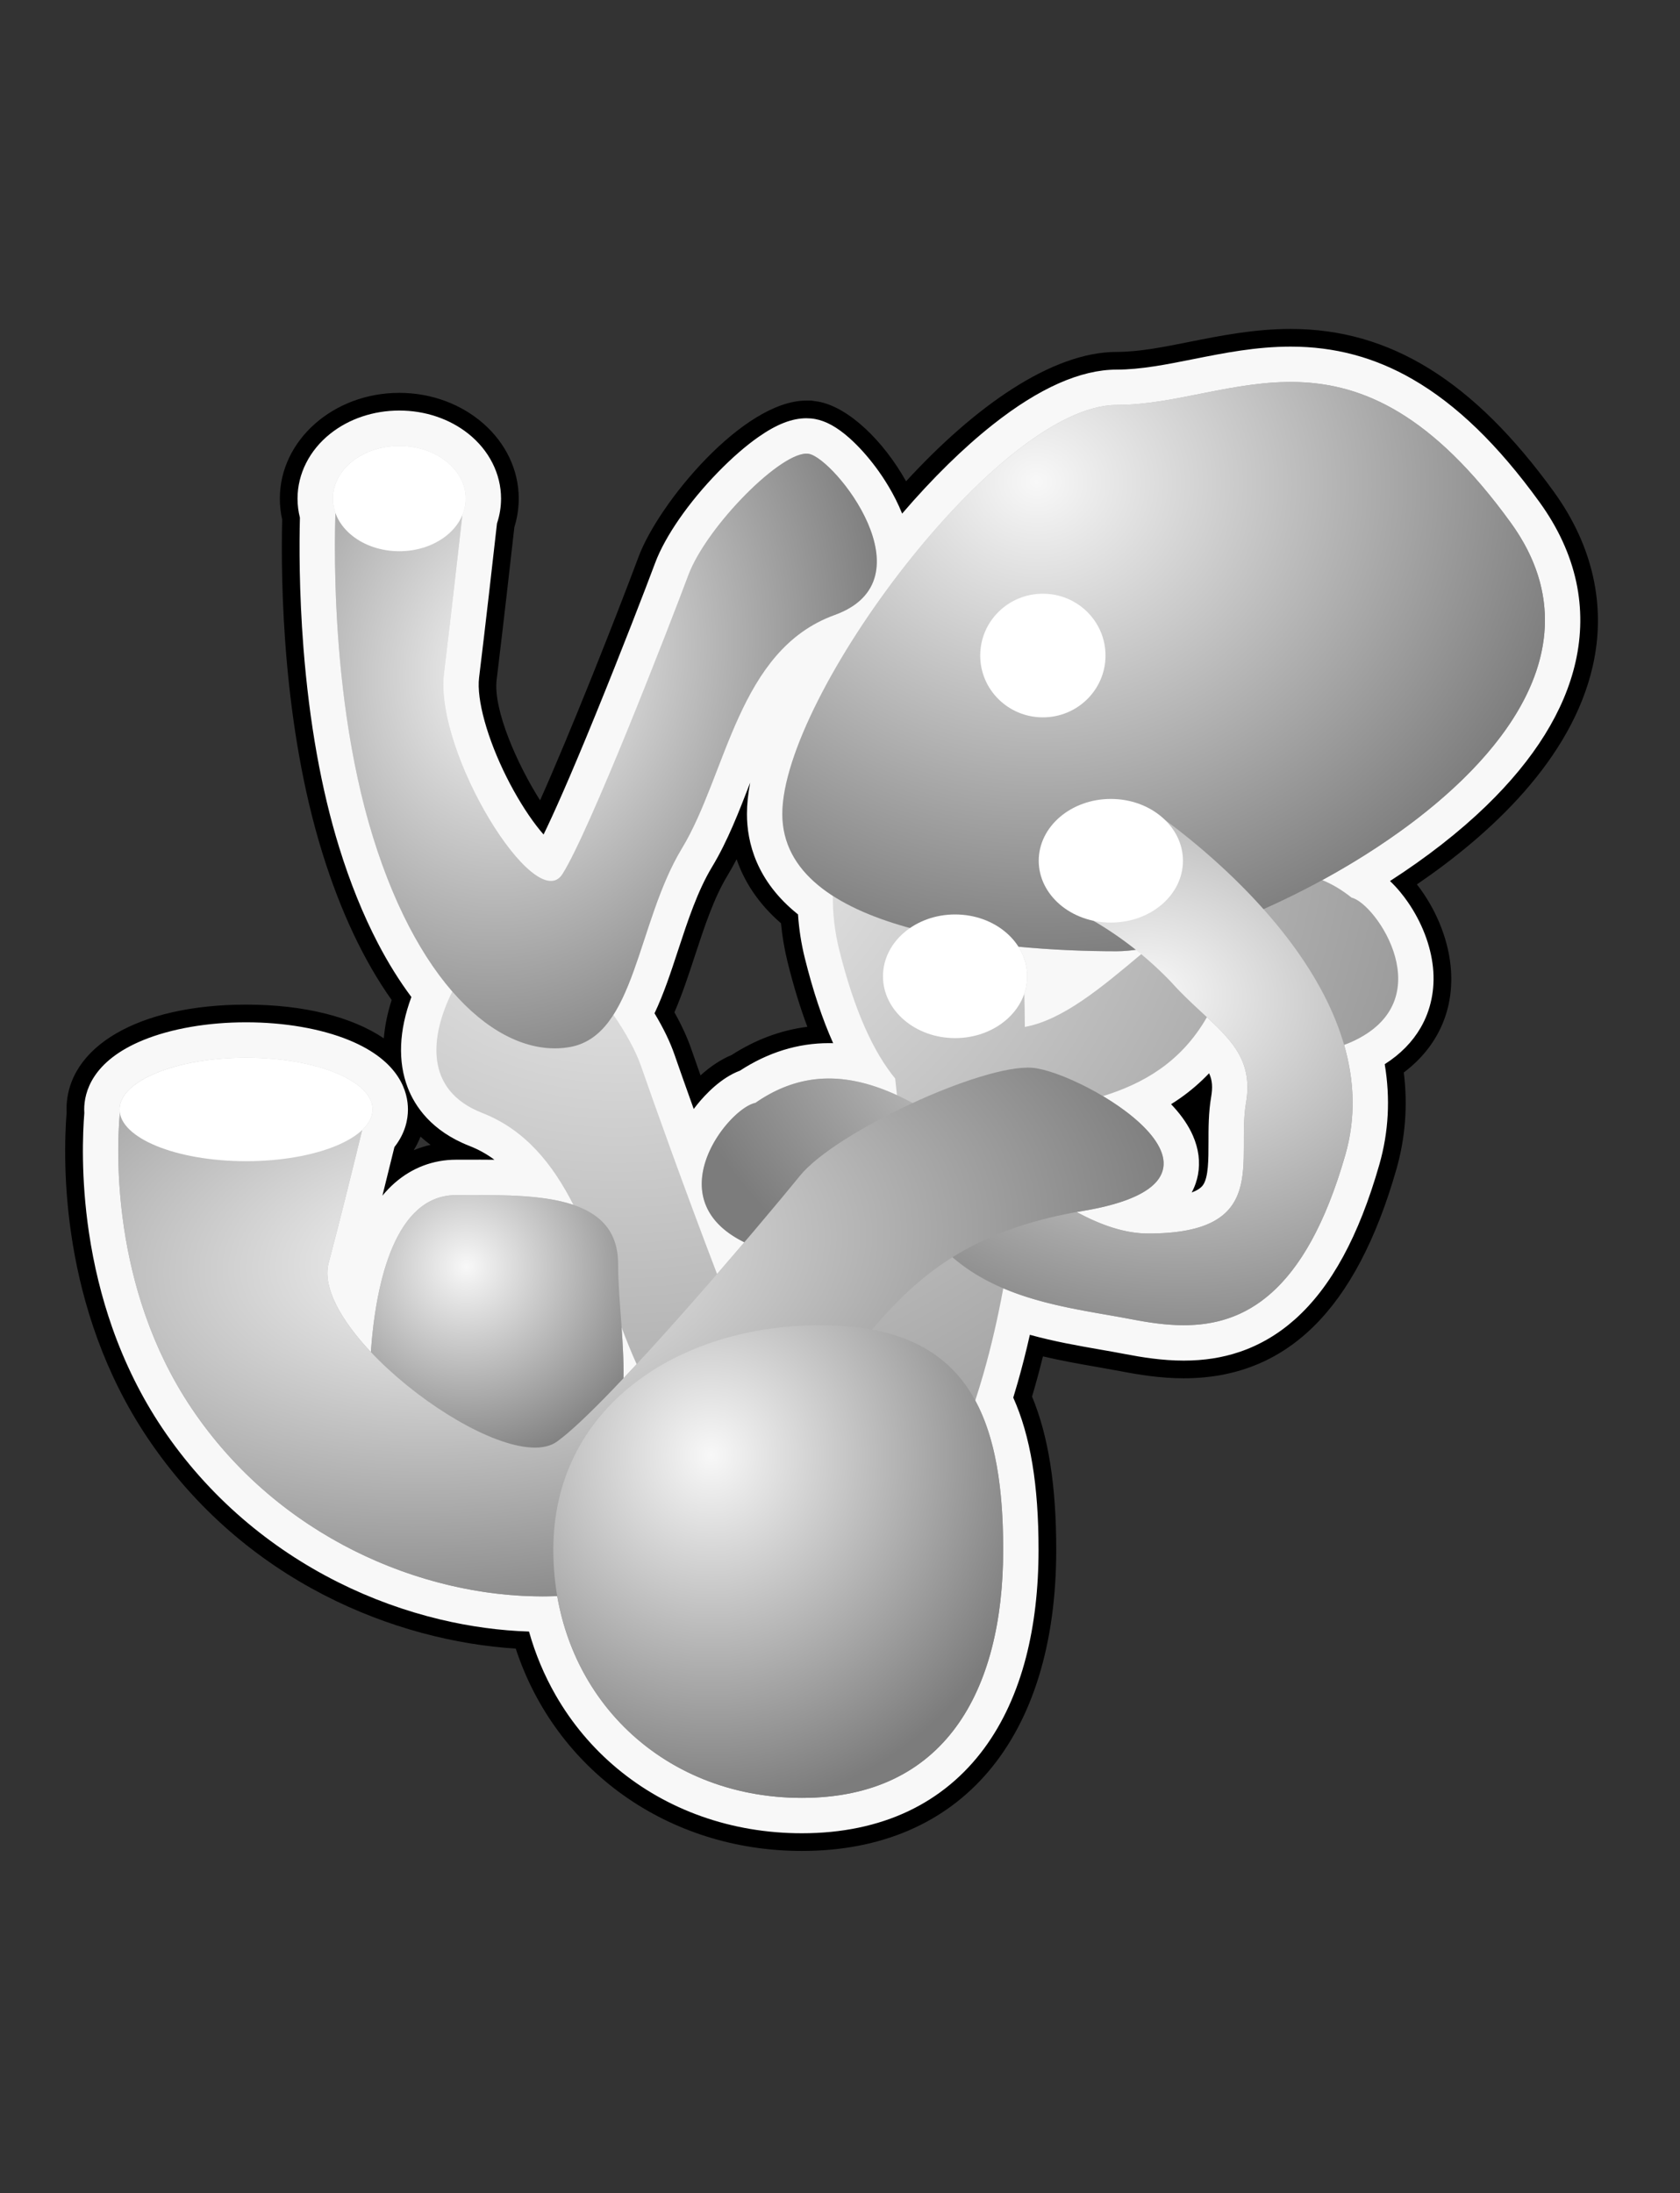 <svg xmlns="http://www.w3.org/2000/svg" xmlns:xlink="http://www.w3.org/1999/xlink" width="190" height="248" viewBox="0 0 190 248"><rect x="0" y="0" width="190" height="248" fill="#333333" stroke="none"/><defs><radialGradient id="a" cx="0.351" cy="0.275" r="0.751" gradientTransform="translate(-0.011 0.015) rotate(-2.344)" gradientUnits="objectBoundingBox"><stop offset="0" stop-color="#f8f8f8"/><stop offset="1" stop-color="#7c7c7c"/></radialGradient><radialGradient id="c" cx="0.37" cy="0.35" r="0.775" gradientTransform="matrix(0.68, -0.734, 0.67, 0.621, -0.116, 0.404)" xlink:href="#a"/><radialGradient id="e" cx="0.63" cy="0.35" r="0.775" gradientTransform="matrix(-0.68, -0.734, -0.67, 0.621, 1.292, 0.595)" xlink:href="#a"/><radialGradient id="g" cx="0.37" cy="0.35" r="0.775" gradientTransform="matrix(0.68, -0.734, 0.67, 0.621, -0.116, 0.404)" xlink:href="#a"/><clipPath id="k"><rect width="190" height="248"/></clipPath></defs><g id="j" clip-path="url(#k)"><rect width="190" height="248" fill="rgba(255,255,255,0)"/><g transform="translate(0 -22.804)"><g transform="translate(13.374 66)"><path d="M 77.321 163.112 C 73.475 163.112 69.765 162.487 66.292 161.255 C 62.897 160.05 59.796 158.29 57.073 156.025 C 54.363 153.769 52.095 151.067 50.332 147.995 C 48.961 145.605 47.921 143.033 47.227 140.322 C 43.75 140.264 40.202 139.81 36.67 138.969 C 32.754 138.036 28.933 136.645 25.315 134.833 C 21.492 132.918 17.932 130.55 14.732 127.795 C 11.318 124.854 8.314 121.469 5.805 117.734 C 3.53 114.345 1.659 110.582 0.246 106.549 C -0.918 103.225 -1.784 99.687 -2.326 96.034 C -3.245 89.851 -3.012 84.826 -2.835 82.679 C -2.846 82.539 -2.851 82.4 -2.851 82.261 C -2.851 80.603 -2.065 77.501 3.203 75.346 C 6.258 74.096 10.254 73.408 14.456 73.408 C 18.658 73.408 22.654 74.096 25.709 75.346 C 30.977 77.501 31.763 80.603 31.763 82.261 C 31.763 83.244 31.494 84.643 30.316 86.06 C 29.477 89.497 28.039 95.31 26.694 100.391 C 26.634 100.619 26.633 100.962 26.733 101.417 C 27.152 99.638 27.667 98.038 28.278 96.624 C 29.244 94.387 30.466 92.609 31.91 91.339 C 33.715 89.751 35.832 88.946 38.201 88.946 C 38.6 88.946 39.003 88.945 39.409 88.944 C 39.827 88.943 40.248 88.942 40.67 88.942 C 42.17 88.942 43.696 88.955 45.199 89.031 C 43.672 87.37 41.982 86.198 40.065 85.448 C 38.482 84.829 37.135 84.001 36.06 82.986 C 34.997 81.981 34.195 80.792 33.677 79.451 C 32.349 76.018 33.117 72.319 34.285 69.389 C 32.84 67.515 31.488 65.376 30.252 63.005 C 28.605 59.846 27.153 56.252 25.937 52.323 C 23.942 45.879 22.598 38.364 21.942 29.988 C 21.439 23.562 21.469 18.151 21.548 15.227 C 21.367 14.56 21.275 13.876 21.275 13.185 C 21.275 11.883 21.592 10.628 22.218 9.455 C 22.791 8.38 23.596 7.427 24.61 6.623 C 26.557 5.079 29.104 4.229 31.784 4.229 C 34.464 4.229 37.011 5.079 38.958 6.623 C 39.972 7.427 40.776 8.38 41.349 9.455 C 41.975 10.628 42.292 11.883 42.292 13.185 C 42.292 14.068 42.144 14.935 41.851 15.771 C 41.401 19.792 40.576 27.074 39.816 33.312 C 39.477 36.088 40.776 40.755 43.207 45.493 C 44.311 47.645 45.585 49.661 46.795 51.168 C 47.454 51.99 47.98 52.524 48.37 52.869 C 51.534 46.876 58.962 28.034 61.658 20.808 C 62.736 17.921 65.321 14.204 68.574 10.866 C 70.081 9.32 71.604 7.995 72.979 7.034 C 74.841 5.734 76.428 5.101 77.832 5.101 C 78.105 5.101 78.375 5.125 78.635 5.172 C 79.682 5.361 80.794 5.99 82.034 7.094 C 82.997 7.95 83.984 9.046 84.889 10.263 C 85.902 11.626 87.479 14.054 88.282 16.873 C 92.013 12.366 95.87 8.499 99.533 5.603 C 104.569 1.62 109.072 -0.4 112.915 -0.4 C 115.742 -0.4 118.672 -0.984 121.774 -1.603 C 125.217 -2.29 128.776 -3 132.592 -3 C 137.384 -3 141.727 -1.841 145.869 0.545 C 150.713 3.334 155.311 7.79 159.925 14.167 C 161.936 16.946 163.278 19.858 163.914 22.823 C 164.519 25.645 164.494 28.544 163.839 31.439 C 162.634 36.766 159.322 42.08 153.997 47.233 C 150.726 50.398 146.683 53.491 142.136 56.322 C 143.398 57.217 144.413 58.499 145.008 59.357 C 146.506 61.516 147.461 63.987 147.696 66.315 C 147.925 68.578 147.502 70.658 146.44 72.499 C 145.481 74.162 144.033 75.552 142.126 76.645 C 142.887 80.599 142.733 84.481 141.663 88.218 C 139.392 96.147 136.373 101.713 132.434 105.234 C 129.099 108.214 125.198 109.663 120.507 109.664 C 118.135 109.664 115.899 109.296 114.024 108.935 C 113.143 108.766 112.23 108.607 111.264 108.438 C 108.467 107.95 105.399 107.414 102.352 106.487 C 101.868 108.731 101.331 110.888 100.746 112.931 C 100.554 113.599 100.356 114.264 100.153 114.918 C 102.147 119.186 103.081 124.678 103.081 132.047 C 103.081 136.4 102.613 140.411 101.691 143.971 C 100.698 147.805 99.17 151.141 97.151 153.889 C 94.969 156.856 92.211 159.147 88.953 160.698 C 85.587 162.299 81.673 163.112 77.321 163.112 Z M 117.431 81.468 C 117.848 81.847 118.251 82.245 118.627 82.659 C 119.516 83.637 120.186 84.631 120.617 85.612 C 121.19 86.918 121.361 88.218 121.124 89.476 C 120.928 90.517 120.367 91.9 118.888 93.183 C 120.836 92.99 122.715 92.499 123.497 91.389 C 124.301 90.247 124.3 88.169 124.3 85.97 C 124.299 84.362 124.299 82.698 124.587 81.015 C 124.908 79.136 124.556 77.892 123.494 76.526 C 122.329 77.914 121.002 79.133 119.523 80.17 C 118.861 80.634 118.166 81.067 117.431 81.468 Z M 59.509 71.445 C 60.616 73.228 61.457 74.919 61.969 76.406 C 62.507 77.964 63.529 80.857 64.817 84.423 C 65.23 83.707 65.708 83.01 66.244 82.345 C 66.953 81.466 68.708 79.504 70.764 78.775 C 73.791 76.777 77.022 75.764 80.374 75.764 C 81.075 75.764 81.781 75.807 82.494 75.893 C 80.987 72.914 79.705 69.276 78.619 64.909 C 78.195 63.207 77.938 61.46 77.849 59.697 C 76.307 58.523 75.061 57.21 74.135 55.781 C 72.786 53.698 72.102 51.368 72.102 48.854 C 72.102 45.162 73.569 40.387 76.462 34.66 C 77 33.594 77.586 32.504 78.212 31.4 C 74.559 34.512 72.593 39.608 70.541 44.93 C 69.298 48.154 68.013 51.487 66.305 54.309 C 64.609 57.114 63.473 60.572 62.374 63.917 C 61.486 66.62 60.637 69.206 59.509 71.445 Z M 105.799 67.171 C 105.799 67.182 105.799 67.192 105.799 67.203 C 105.799 67.633 105.768 68.061 105.708 68.486 C 106.338 68.124 106.978 67.711 107.627 67.262 C 107.014 67.236 106.405 67.206 105.799 67.171 Z" stroke="none"/><path d="M 77.321 160.112 C 93.408 160.112 100.081 148.134 100.081 132.047 C 100.081 125.083 99.213 119.39 96.924 115.174 C 97.247 114.182 97.56 113.16 97.862 112.106 C 98.765 108.952 99.498 105.712 100.092 102.487 C 104.871 104.521 110.153 105.136 114.59 105.989 C 116.474 106.351 118.473 106.664 120.506 106.664 C 127.177 106.662 134.221 103.31 138.779 87.393 C 140.007 83.102 139.777 78.912 138.639 74.963 C 138.914 74.868 139.197 74.756 139.487 74.625 C 149.821 69.976 142.242 58.934 139.487 58.313 C 138.374 57.424 137.27 56.773 136.172 56.327 C 152.749 47.285 168.969 31.785 157.495 15.926 C 139.652 -8.734 126.222 2.6 112.915 2.6 C 99.609 2.6 75.102 35.547 75.102 48.854 C 75.102 52.869 77.334 55.874 80.816 58.113 C 80.799 60.104 81.02 62.133 81.53 64.185 C 83.289 71.255 85.473 75.846 87.866 78.766 C 87.932 79.383 87.999 80.011 88.068 80.649 C 82.872 78.273 77.544 77.712 72.06 81.521 C 69.007 82.118 60.812 92.369 70.807 97.283 C 69.833 98.426 68.797 99.632 67.723 100.872 C 64.13 91.497 60.405 81.067 59.133 77.384 C 58.525 75.62 57.392 73.583 56.001 71.563 C 58.995 66.878 60.111 58.753 63.738 52.757 C 68.85 44.306 70.068 30.309 81.023 26.348 C 91.978 22.386 81.023 8.652 78.101 8.124 C 75.181 7.596 66.538 16.311 64.469 21.857 C 62.399 27.403 53.27 50.908 50.227 55.662 C 47.184 60.416 35.742 41.929 36.838 32.95 C 37.638 26.378 38.505 18.703 38.912 15.059 C 39.159 14.47 39.292 13.839 39.292 13.185 C 39.292 9.895 35.931 7.229 31.784 7.229 C 27.637 7.229 24.275 9.895 24.275 13.185 C 24.275 13.75 24.375 14.298 24.561 14.816 C 24.388 20.328 24.313 36.931 28.803 51.436 C 31.208 59.206 34.365 64.99 37.778 68.923 C 35.282 73.959 34.555 80.074 41.157 82.654 C 46.035 84.561 49.135 88.448 51.477 93.055 C 47.812 91.811 42.725 91.946 38.201 91.946 C 31.365 91.946 29.13 101.678 28.568 109.693 C 25.207 106.127 23.066 102.374 23.794 99.624 C 25.213 94.264 26.738 88.076 27.587 84.589 C 28.344 83.876 28.763 83.088 28.763 82.261 C 28.763 79.029 22.358 76.408 14.456 76.408 C 6.554 76.408 0.149 79.029 0.149 82.261 C 0.149 82.391 0.159 82.518 0.179 82.645 C -0.162 86.392 -0.954 102.289 8.296 116.061 C 18.468 131.206 35.608 137.867 49.645 137.294 C 51.953 150.67 63.038 160.112 77.321 160.112 M 56.927 106.914 C 57.467 108.352 58.025 109.747 58.628 111.07 C 58.124 111.613 57.627 112.144 57.14 112.66 C 57.176 110.836 57.064 108.869 56.927 106.914 M 123.124 71.826 C 126.126 74.629 128.323 76.966 127.544 81.521 C 126.434 88.011 130.362 96.292 116.491 96.292 C 113.819 96.292 111.119 95.333 108.387 93.864 C 108.6 93.826 108.813 93.79 109.03 93.753 C 123.624 91.321 118.062 84.746 111.367 80.755 C 115.812 79.373 120.159 77.004 123.124 71.826 M 101.809 63.861 C 105.829 64.245 109.699 64.375 112.915 64.375 C 113.573 64.375 114.32 64.316 115.14 64.203 C 115.335 64.356 115.531 64.512 115.726 64.671 C 111.228 68.452 106.835 72.147 102.53 72.932 C 102.523 71.423 102.498 70.153 102.47 69.174 C 102.683 68.549 102.799 67.887 102.799 67.203 C 102.799 65.992 102.44 64.854 101.809 63.861 M 77.321 166.112 C 62.123 166.112 49.449 156.925 44.954 143.231 C 31.489 142.377 14.32 135.791 3.315 119.406 C -6.579 104.676 -6.273 88.096 -5.839 82.606 L -5.851 82.261 C -5.851 75.171 2.31 70.408 14.456 70.408 C 21.043 70.408 26.457 71.809 30.034 74.221 C 30.149 72.82 30.445 71.37 30.92 69.885 C 27.751 65.414 25.118 59.823 23.071 53.21 C 18.591 38.737 18.369 22.669 18.538 15.554 C 18.363 14.777 18.275 13.984 18.275 13.185 C 18.275 6.592 24.335 1.229 31.784 1.229 C 39.233 1.229 45.292 6.592 45.292 13.185 C 45.292 14.286 45.126 15.369 44.797 16.416 C 44.363 20.289 43.549 27.472 42.794 33.675 C 42.381 37.059 45.159 43.306 47.706 47.305 C 51.07 39.799 56.249 26.724 58.848 19.76 C 61.103 13.715 70.671 2.101 77.832 2.101 L 78.369 2.101 L 79.168 2.22 C 82.619 2.843 86.555 6.687 89.099 11.229 C 96.82 2.822 105.549 -3.4 112.915 -3.4 C 115.446 -3.4 118.235 -3.956 121.187 -4.545 C 124.606 -5.227 128.48 -6 132.592 -6 C 143.811 -6 153.269 -0.15 162.356 12.409 C 166.774 18.515 168.299 25.324 166.765 32.101 C 164.36 42.729 155.13 51.176 146.872 56.815 C 148.877 59.373 150.348 62.716 150.681 66.013 C 151.176 70.909 149.276 75.151 145.389 78.082 C 145.847 81.811 145.567 85.482 144.547 89.044 C 139.996 104.936 132.133 112.661 120.507 112.664 C 117.884 112.664 115.472 112.268 113.459 111.882 L 110.748 111.393 C 108.793 111.052 106.712 110.689 104.578 110.187 C 104.283 111.385 103.968 112.577 103.63 113.757 C 103.536 114.084 103.442 114.408 103.346 114.728 C 105.206 119.228 106.081 124.817 106.081 132.047 C 106.081 153.377 95.329 166.112 77.321 166.112 Z M 34.183 85.335 C 33.978 85.863 33.722 86.377 33.415 86.872 C 34.063 86.605 34.702 86.408 35.323 86.266 C 34.911 85.965 34.532 85.653 34.183 85.335 Z M 62.899 71.279 C 63.718 72.736 64.356 74.124 64.805 75.427 C 65.061 76.168 65.417 77.183 65.851 78.409 C 66.962 77.406 68.156 76.61 69.363 76.108 C 72.081 74.361 74.952 73.292 77.934 72.917 C 77.112 70.728 76.372 68.305 75.707 65.633 C 75.347 64.183 75.094 62.703 74.952 61.21 C 72.263 58.88 70.746 56.35 69.934 53.963 C 69.598 54.61 69.246 55.245 68.872 55.862 C 67.352 58.374 66.271 61.668 65.224 64.853 C 64.487 67.097 63.775 69.264 62.899 71.279 Z" stroke="none" fill="#000"/></g><g transform="translate(13.374 66)" fill="url(#a)"><path d="M 77.321 162.112 C 73.59 162.112 69.992 161.506 66.627 160.312 C 63.343 159.147 60.344 157.446 57.713 155.256 C 55.094 153.076 52.903 150.466 51.2 147.497 C 49.749 144.968 48.681 142.227 48.015 139.328 C 48.001 139.328 47.988 139.328 47.974 139.328 C 44.337 139.328 40.611 138.88 36.902 137.996 C 33.06 137.081 29.312 135.716 25.763 133.938 C 22.013 132.061 18.522 129.739 15.385 127.037 C 12.038 124.155 9.094 120.837 6.636 117.176 C 4.407 113.858 2.575 110.171 1.19 106.218 C 0.046 102.954 -0.804 99.478 -1.337 95.887 C -2.253 89.721 -2.006 84.735 -1.832 82.678 C -1.845 82.539 -1.851 82.399 -1.851 82.261 C -1.851 80.854 -1.145 78.205 3.582 76.271 C 6.519 75.07 10.381 74.408 14.456 74.408 C 18.531 74.408 22.393 75.07 25.33 76.271 C 30.057 78.205 30.763 80.854 30.763 82.261 C 30.763 83.109 30.514 84.337 29.402 85.589 C 28.572 88.988 27.101 94.945 25.727 100.136 C 25.443 101.21 25.957 102.811 27.119 104.653 C 27.589 101.688 28.284 99.133 29.196 97.021 C 31.721 91.173 35.487 89.946 38.201 89.946 C 38.601 89.946 39.005 89.945 39.412 89.944 C 39.829 89.943 40.249 89.942 40.67 89.942 C 42.93 89.942 45.248 89.972 47.437 90.205 C 45.434 87.423 43.151 85.581 40.429 84.517 C 37.52 83.38 35.563 81.554 34.61 79.091 C 33.315 75.743 34.221 72.057 35.433 69.231 C 33.89 67.3 32.449 65.056 31.139 62.543 C 29.519 59.437 28.091 55.899 26.892 52.028 C 24.919 45.654 23.589 38.212 22.939 29.91 C 22.431 23.415 22.471 17.967 22.551 15.102 C 22.368 14.478 22.275 13.834 22.275 13.185 C 22.275 12.049 22.553 10.952 23.101 9.925 C 23.609 8.972 24.326 8.125 25.232 7.406 C 27.002 6.002 29.329 5.229 31.784 5.229 C 34.239 5.229 36.566 6.002 38.336 7.406 C 39.242 8.125 39.959 8.972 40.467 9.925 C 41.015 10.952 41.292 12.049 41.292 13.185 C 41.292 13.991 41.15 14.782 40.87 15.543 C 40.423 19.536 39.59 26.896 38.823 33.191 C 38.445 36.286 39.885 41.369 42.581 46.455 C 43.786 48.729 45.153 50.803 46.429 52.295 C 47.52 53.569 48.295 54.128 48.697 54.333 C 49.963 52.221 52.491 46.565 55.861 38.302 C 58.749 31.22 61.524 24.028 62.595 21.158 C 63.627 18.394 66.13 14.807 69.291 11.564 C 70.754 10.062 72.228 8.78 73.552 7.854 C 75.24 6.675 76.64 6.101 77.832 6.101 C 78.046 6.101 78.256 6.12 78.457 6.156 C 80.743 6.569 83.343 9.861 84.086 10.86 C 85.291 12.48 87.331 15.673 87.724 19.15 C 91.818 13.992 96.109 9.585 100.153 6.387 C 105.009 2.547 109.302 0.6 112.915 0.6 C 115.841 0.6 118.818 0.006 121.97 -0.622 C 125.365 -1.3 128.875 -2 132.592 -2 C 137.204 -2 141.384 -0.884 145.37 1.411 C 150.089 4.128 154.585 8.493 159.115 14.754 C 162.893 19.975 164.154 25.514 162.864 31.218 C 161.702 36.352 158.485 41.499 153.301 46.514 C 149.746 49.955 145.259 53.312 140.194 56.334 C 140.277 56.396 140.36 56.458 140.443 56.522 C 142.138 57.184 143.6 59.083 144.186 59.927 C 145.59 61.95 146.483 64.254 146.701 66.415 C 146.95 68.873 146.509 73.315 140.996 76.119 C 141.89 80.166 141.792 84.135 140.702 87.943 C 139.571 91.892 138.221 95.304 136.691 98.083 C 135.249 100.702 133.592 102.857 131.768 104.488 C 128.624 107.297 124.941 108.663 120.507 108.664 C 118.219 108.664 116.042 108.305 114.213 107.953 C 113.324 107.782 112.407 107.622 111.436 107.453 C 108.349 106.914 104.929 106.317 101.602 105.197 C 101.066 107.808 100.456 110.309 99.784 112.656 C 99.559 113.444 99.323 114.228 99.082 114.995 C 100.095 117.068 100.833 119.444 101.33 122.229 C 101.835 125.063 102.081 128.274 102.081 132.047 C 102.081 136.315 101.624 140.243 100.723 143.721 C 99.762 147.43 98.289 150.652 96.345 153.297 C 94.262 156.13 91.631 158.316 88.523 159.795 C 85.292 161.332 81.523 162.112 77.321 162.112 Z M 115.188 94.203 C 115.634 94.263 116.068 94.292 116.491 94.292 C 120.653 94.292 123.212 93.531 124.315 91.964 C 125.301 90.563 125.3 88.332 125.3 85.97 C 125.299 84.403 125.299 82.783 125.572 81.184 C 126.031 78.504 125.314 76.93 123.46 74.958 C 122.185 76.669 120.675 78.141 118.949 79.351 C 117.936 80.062 116.837 80.695 115.635 81.257 C 118.273 83.351 120.724 86.198 120.142 89.291 C 119.827 90.963 118.693 92.361 116.772 93.446 C 116.293 93.717 115.766 93.968 115.188 94.203 Z M 58.357 71.493 C 59.575 73.389 60.49 75.183 61.024 76.732 C 61.672 78.61 63.022 82.423 64.693 87.015 C 65.211 85.62 66.004 84.237 67.023 82.972 C 67.689 82.147 69.357 80.273 71.213 79.678 C 74.103 77.744 77.184 76.764 80.374 76.764 C 81.68 76.764 83.008 76.923 84.375 77.244 C 82.468 74.049 80.89 69.898 79.589 64.668 C 79.144 62.877 78.889 61.035 78.829 59.179 C 77.204 58.004 75.911 56.682 74.975 55.237 C 73.732 53.319 73.102 51.172 73.102 48.854 C 73.102 44.453 75.415 38.951 77.354 35.111 C 78.441 32.96 79.721 30.711 81.143 28.445 C 74.817 31.061 72.17 37.926 69.608 44.57 C 68.381 47.753 67.111 51.045 65.45 53.792 C 63.694 56.693 62.54 60.207 61.424 63.605 C 60.481 66.477 59.582 69.213 58.357 71.493 Z M 104.479 69.453 C 104.485 69.709 104.491 69.969 104.497 70.231 C 106.435 69.387 108.453 67.99 110.536 66.351 C 108.581 66.314 106.625 66.23 104.723 66.103 C 104.774 66.467 104.799 66.834 104.799 67.203 C 104.799 67.963 104.691 68.719 104.479 69.453 Z" stroke="none"/><path d="M 77.321 160.112 C 93.408 160.112 100.081 148.134 100.081 132.047 C 100.081 125.083 99.213 119.39 96.924 115.174 C 97.247 114.182 97.56 113.16 97.862 112.106 C 98.765 108.952 99.498 105.712 100.092 102.487 C 104.871 104.521 110.153 105.136 114.59 105.989 C 116.474 106.351 118.473 106.664 120.506 106.664 C 127.177 106.662 134.221 103.31 138.779 87.393 C 140.007 83.102 139.777 78.912 138.639 74.963 C 138.914 74.868 139.197 74.756 139.487 74.625 C 149.821 69.976 142.242 58.934 139.487 58.313 C 138.374 57.424 137.27 56.773 136.172 56.327 C 152.749 47.285 168.969 31.785 157.495 15.926 C 139.652 -8.734 126.222 2.6 112.915 2.6 C 99.609 2.6 75.102 35.547 75.102 48.854 C 75.102 52.869 77.334 55.874 80.816 58.113 C 80.799 60.104 81.02 62.134 81.53 64.185 C 83.289 71.255 85.473 75.846 87.866 78.766 C 87.932 79.383 87.999 80.011 88.068 80.649 C 82.872 78.273 77.544 77.712 72.06 81.521 C 69.007 82.118 60.812 92.369 70.807 97.283 C 69.833 98.426 68.797 99.632 67.723 100.872 C 64.13 91.497 60.405 81.068 59.133 77.384 C 58.525 75.62 57.392 73.583 56.001 71.563 C 58.995 66.878 60.111 58.753 63.738 52.757 C 68.85 44.306 70.068 30.309 81.023 26.348 C 91.978 22.386 81.023 8.652 78.101 8.124 C 75.181 7.596 66.538 16.311 64.469 21.857 C 62.399 27.403 53.27 50.908 50.227 55.662 C 47.184 60.416 35.742 41.929 36.838 32.95 C 37.638 26.378 38.505 18.703 38.912 15.059 C 39.159 14.47 39.292 13.839 39.292 13.185 C 39.292 9.895 35.93 7.229 31.784 7.229 C 27.637 7.229 24.275 9.895 24.275 13.185 C 24.275 13.75 24.375 14.298 24.561 14.816 C 24.388 20.328 24.313 36.931 28.803 51.436 C 31.208 59.206 34.365 64.99 37.778 68.923 C 35.282 73.959 34.555 80.074 41.157 82.654 C 46.035 84.561 49.135 88.448 51.477 93.055 C 47.812 91.811 42.725 91.946 38.201 91.946 C 31.365 91.946 29.13 101.678 28.568 109.693 C 25.207 106.127 23.066 102.374 23.794 99.624 C 25.213 94.264 26.738 88.076 27.587 84.589 C 28.344 83.876 28.763 83.088 28.763 82.261 C 28.763 79.029 22.358 76.408 14.456 76.408 C 6.554 76.408 0.149 79.029 0.149 82.261 C 0.149 82.391 0.159 82.518 0.179 82.645 C -0.162 86.392 -0.954 102.289 8.296 116.061 C 18.068 130.61 34.265 137.328 47.974 137.328 C 48.536 137.328 49.093 137.316 49.645 137.294 C 51.953 150.67 63.038 160.112 77.321 160.112 M 56.927 106.914 C 57.467 108.352 58.025 109.747 58.628 111.07 C 58.124 111.613 57.627 112.144 57.14 112.66 C 57.176 110.836 57.064 108.869 56.927 106.914 M 123.124 71.826 C 126.126 74.629 128.323 76.966 127.544 81.521 C 126.434 88.011 130.362 96.292 116.491 96.292 C 113.819 96.292 111.119 95.333 108.387 93.864 C 108.6 93.826 108.813 93.79 109.03 93.753 C 123.624 91.321 118.062 84.746 111.367 80.755 C 115.812 79.373 120.159 77.004 123.124 71.826 M 101.809 63.861 C 105.829 64.245 109.699 64.375 112.915 64.375 C 113.573 64.375 114.32 64.316 115.14 64.203 C 115.335 64.356 115.531 64.512 115.726 64.671 C 111.228 68.452 106.835 72.147 102.53 72.932 C 102.523 71.423 102.498 70.153 102.47 69.174 C 102.683 68.549 102.799 67.887 102.799 67.203 C 102.799 65.992 102.44 64.854 101.809 63.861 M 77.321 164.112 C 73.361 164.112 69.538 163.467 65.958 162.197 C 62.451 160.953 59.247 159.135 56.433 156.793 C 53.631 154.461 51.287 151.668 49.465 148.493 C 48.173 146.241 47.166 143.833 46.455 141.303 C 43.148 141.196 39.786 140.739 36.438 139.942 C 32.447 138.991 28.554 137.573 24.867 135.727 C 20.971 133.775 17.341 131.361 14.08 128.553 C 10.597 125.553 7.534 122.101 4.975 118.291 C 2.652 114.832 0.744 110.993 -0.698 106.879 C -1.883 103.496 -2.764 99.896 -3.316 96.181 C -4.238 89.971 -4.017 84.903 -3.838 82.674 C -3.847 82.536 -3.851 82.398 -3.851 82.261 C -3.851 80.353 -2.984 76.796 2.825 74.42 C 5.996 73.123 10.127 72.408 14.456 72.408 C 18.785 72.408 22.916 73.123 26.087 74.42 C 31.896 76.797 32.763 80.353 32.763 82.261 C 32.763 83.374 32.474 84.936 31.234 86.515 C 30.868 88.012 30.398 89.922 29.876 92.011 C 30.309 91.487 30.767 91.012 31.249 90.588 C 33.215 88.86 35.619 87.946 38.201 87.946 C 38.599 87.946 39.001 87.945 39.407 87.944 C 40.441 87.941 41.492 87.939 42.547 87.952 C 41.663 87.296 40.72 86.778 39.701 86.38 C 35.401 84.699 33.544 81.88 32.744 79.812 C 31.599 76.85 31.744 73.339 33.151 69.548 C 31.799 67.739 30.53 65.703 29.365 63.468 C 27.69 60.255 26.215 56.605 24.982 52.619 C 22.965 46.104 21.607 38.516 20.945 30.066 C 20.447 23.699 20.468 18.32 20.544 15.343 C 20.365 14.637 20.275 13.914 20.275 13.185 C 20.275 10.388 21.629 7.711 23.989 5.839 C 26.111 4.156 28.88 3.229 31.784 3.229 C 34.688 3.229 37.457 4.156 39.579 5.839 C 41.939 7.711 43.292 10.388 43.292 13.185 C 43.292 14.142 43.138 15.084 42.833 15.992 C 42.379 20.038 41.562 27.251 40.808 33.433 C 40.507 35.902 41.732 40.325 43.928 44.703 C 44.958 46.757 46.16 48.712 47.312 50.208 C 47.602 50.585 47.866 50.903 48.102 51.172 C 49.179 48.966 51.001 44.923 54.009 37.546 C 56.889 30.486 59.654 23.318 60.721 20.459 C 61.845 17.447 64.513 13.6 67.858 10.168 C 69.408 8.578 70.981 7.211 72.406 6.215 C 74.47 4.773 76.194 4.101 77.832 4.101 C 78.165 4.101 78.495 4.13 78.813 4.188 C 80.046 4.411 81.317 5.117 82.699 6.346 C 83.712 7.248 84.747 8.396 85.691 9.666 C 86.539 10.807 87.763 12.662 88.653 14.882 C 92.07 10.898 95.569 7.462 98.912 4.819 C 104.13 0.692 108.841 -1.4 112.915 -1.4 C 115.643 -1.4 118.526 -1.975 121.579 -2.584 C 125.069 -3.28 128.678 -4 132.592 -4 C 137.564 -4 142.07 -2.797 146.368 -0.322 C 151.337 2.539 156.037 7.087 160.736 13.581 C 162.828 16.473 164.226 19.512 164.892 22.613 C 165.528 25.578 165.502 28.622 164.814 31.659 C 163.565 37.179 160.16 42.661 154.692 47.952 C 151.654 50.892 147.964 53.768 143.829 56.433 C 144.689 57.244 145.373 58.13 145.829 58.787 C 147.423 61.083 148.439 63.721 148.691 66.214 C 148.938 68.655 148.459 71.001 147.306 72.999 C 146.363 74.634 144.997 76.023 143.232 77.145 C 143.878 81.016 143.676 84.82 142.624 88.494 C 140.3 96.609 137.185 102.329 133.1 105.979 C 131.215 107.664 129.1 108.909 126.813 109.681 C 124.853 110.342 122.79 110.663 120.507 110.664 C 118.051 110.664 115.757 110.286 113.836 109.918 C 112.963 109.75 112.054 109.591 111.092 109.423 C 108.579 108.984 105.85 108.508 103.099 107.745 C 102.672 109.637 102.206 111.463 101.707 113.207 C 101.549 113.757 101.387 114.306 101.221 114.849 C 103.168 119.2 104.081 124.728 104.081 132.047 C 104.081 136.484 103.603 140.58 102.659 144.222 C 101.634 148.179 100.052 151.631 97.956 154.481 C 95.676 157.583 92.792 159.978 89.382 161.601 C 85.881 163.267 81.823 164.112 77.321 164.112 Z M 119.071 81.668 C 119.171 81.773 119.27 81.879 119.367 81.986 C 120.329 83.045 121.058 84.129 121.532 85.21 C 122.189 86.704 122.382 88.202 122.107 89.661 C 121.996 90.252 121.785 90.938 121.401 91.655 C 122.01 91.429 122.445 91.146 122.679 90.813 C 123.301 89.93 123.3 87.917 123.3 85.97 C 123.299 84.397 123.299 82.614 123.601 80.847 C 123.785 79.77 123.743 78.976 123.366 78.171 C 122.372 79.217 121.281 80.158 120.098 80.989 C 119.764 81.223 119.421 81.45 119.071 81.668 Z M 60.65 71.39 C 61.657 73.064 62.416 74.635 62.915 76.08 C 63.354 77.352 64.116 79.516 65.083 82.21 C 65.207 82.044 65.335 81.88 65.466 81.717 C 66.395 80.565 68.166 78.675 70.316 77.874 C 73.479 75.81 76.86 74.764 80.374 74.764 C 80.534 74.764 80.693 74.766 80.853 74.77 C 79.631 72.044 78.569 68.851 77.648 65.151 C 77.246 63.534 76.988 61.878 76.877 60.207 C 72.156 56.438 71.102 52.033 71.102 48.854 C 71.102 47.759 71.224 46.577 71.466 45.31 C 70.21 48.568 68.91 51.935 67.161 54.827 C 65.523 57.534 64.405 60.938 63.324 64.229 C 62.489 66.772 61.687 69.213 60.65 71.39 Z" stroke="none" fill="#f8f8f8"/></g><g transform="translate(13.374 66)"><path d="M27.629,2.7c13.306,0,26.737-11.334,44.579,13.325S40.936,64.476,27.629,64.476s-37.813-2.215-37.813-15.521S14.323,2.7,27.629,2.7Z" transform="translate(85.286 -0.102)" fill="url(#a)"/><g transform="translate(24.275 7.228)"><path d="M42.024,434.486s-1.315,20.812,4.162,38.507,14.85,25.089,22.276,23.769,7.547-14,12.659-22.448,6.33-22.449,17.285-26.41,0-17.695-2.921-18.223-11.564,8.187-13.633,13.733-11.2,29.051-14.242,33.8-14.485-13.733-13.39-22.712,2.313-20.02,2.313-20.02Z" transform="translate(-41.658 -428.785)" fill="url(#c)"/><ellipse cx="7.509" cy="5.955" rx="7.509" ry="5.955" transform="translate(0 0)" fill="#fff"/></g><g transform="translate(80.815 23.942)"><path d="M57.283,434.664s-24.528,18.433-19.361,39.2,14.008,20.147,21.012,18.6,16.435-2.313,21.257-12.234,5.354,8.728,15.688,4.078,2.756-15.692,0-16.312c-13.844-11.069-26.547,14.772-38.6,14.772s-8.637-8.283-9.6-14.772,3.318-8.479,7.4-13.722A35.443,35.443,0,0,1,65.2,445.854Z" transform="translate(-37.207 -433.626)" fill="url(#c)"/><ellipse cx="7.085" cy="6.991" rx="7.085" ry="6.991" transform="translate(16.669 0)" fill="#fff"/></g><g transform="translate(65.995 47.15)"><path d="M87.7,434.664s28.236,18.433,22.288,39.2-16.126,20.147-24.189,18.6-18.919-2.313-24.47-12.234-6.163,8.728-18.06,4.078-3.172-15.692,0-16.312c15.937-11.069,30.56,14.772,44.431,14.772S97.645,474.486,98.755,468s-3.819-8.479-8.515-13.722a40.408,40.408,0,0,0-11.651-8.421Z" transform="translate(-37.207 -433.626)" fill="url(#e)"/><ellipse cx="8.156" cy="6.991" rx="8.156" ry="6.991" transform="translate(38.106 0)" fill="#fff"/></g><path d="M9.043,1.219C17.274,1.219,27.372.771,27.372,9S30.582,30.6,22.35,30.6s-23.1,1.2-23.1-7.03S.811,1.219,9.043,1.219Z" transform="translate(29.158 90.727)" fill="url(#a)"/><g transform="translate(0 76.408)"><path d="M42.153,433.95s-2.538,18.5,8.029,34.237,28.647,22.307,42.971,21.133,14.558-12.445,24.42-19.959,12.21-19.959,33.343-23.481,0-15.732-5.635-16.2-22.307,7.279-26.3,12.21-21.6,25.829-27.473,30.056-27.943-12.21-25.829-20.194,4.461-17.8,4.461-17.8Z" transform="translate(-41.885 -428.535)" fill="url(#g)"/><ellipse cx="14.307" cy="5.853" rx="14.307" ry="5.853" transform="translate(0.149 0)" fill="#fff"/></g><g transform="translate(35.98 60.212)"><path d="M108.286,435.325s1.428,24.431-4.52,45.2-16.126,29.451-24.189,27.9S71.383,492,65.831,482.077s-6.873-26.351-18.769-31,0-20.771,3.172-21.391,12.557,9.61,14.8,16.121,12.16,34.1,15.465,39.682,15.729-16.121,14.54-26.661-2.511-23.5-2.511-23.5Z" transform="translate(-41.885 -428.634)" fill="url(#e)"/><ellipse cx="8.156" cy="6.991" rx="8.156" ry="6.991" transform="translate(50.507 0)" fill="#fff"/></g><path d="M30.164,1.607c16.087,0,20.715,9.3,20.715,25.384S44.2,55.056,28.118,55.056,0,43.078,0,26.991,14.076,1.607,30.164,1.607Z" transform="translate(49.203 105.056)" fill="url(#a)"/></g></g></g></svg>